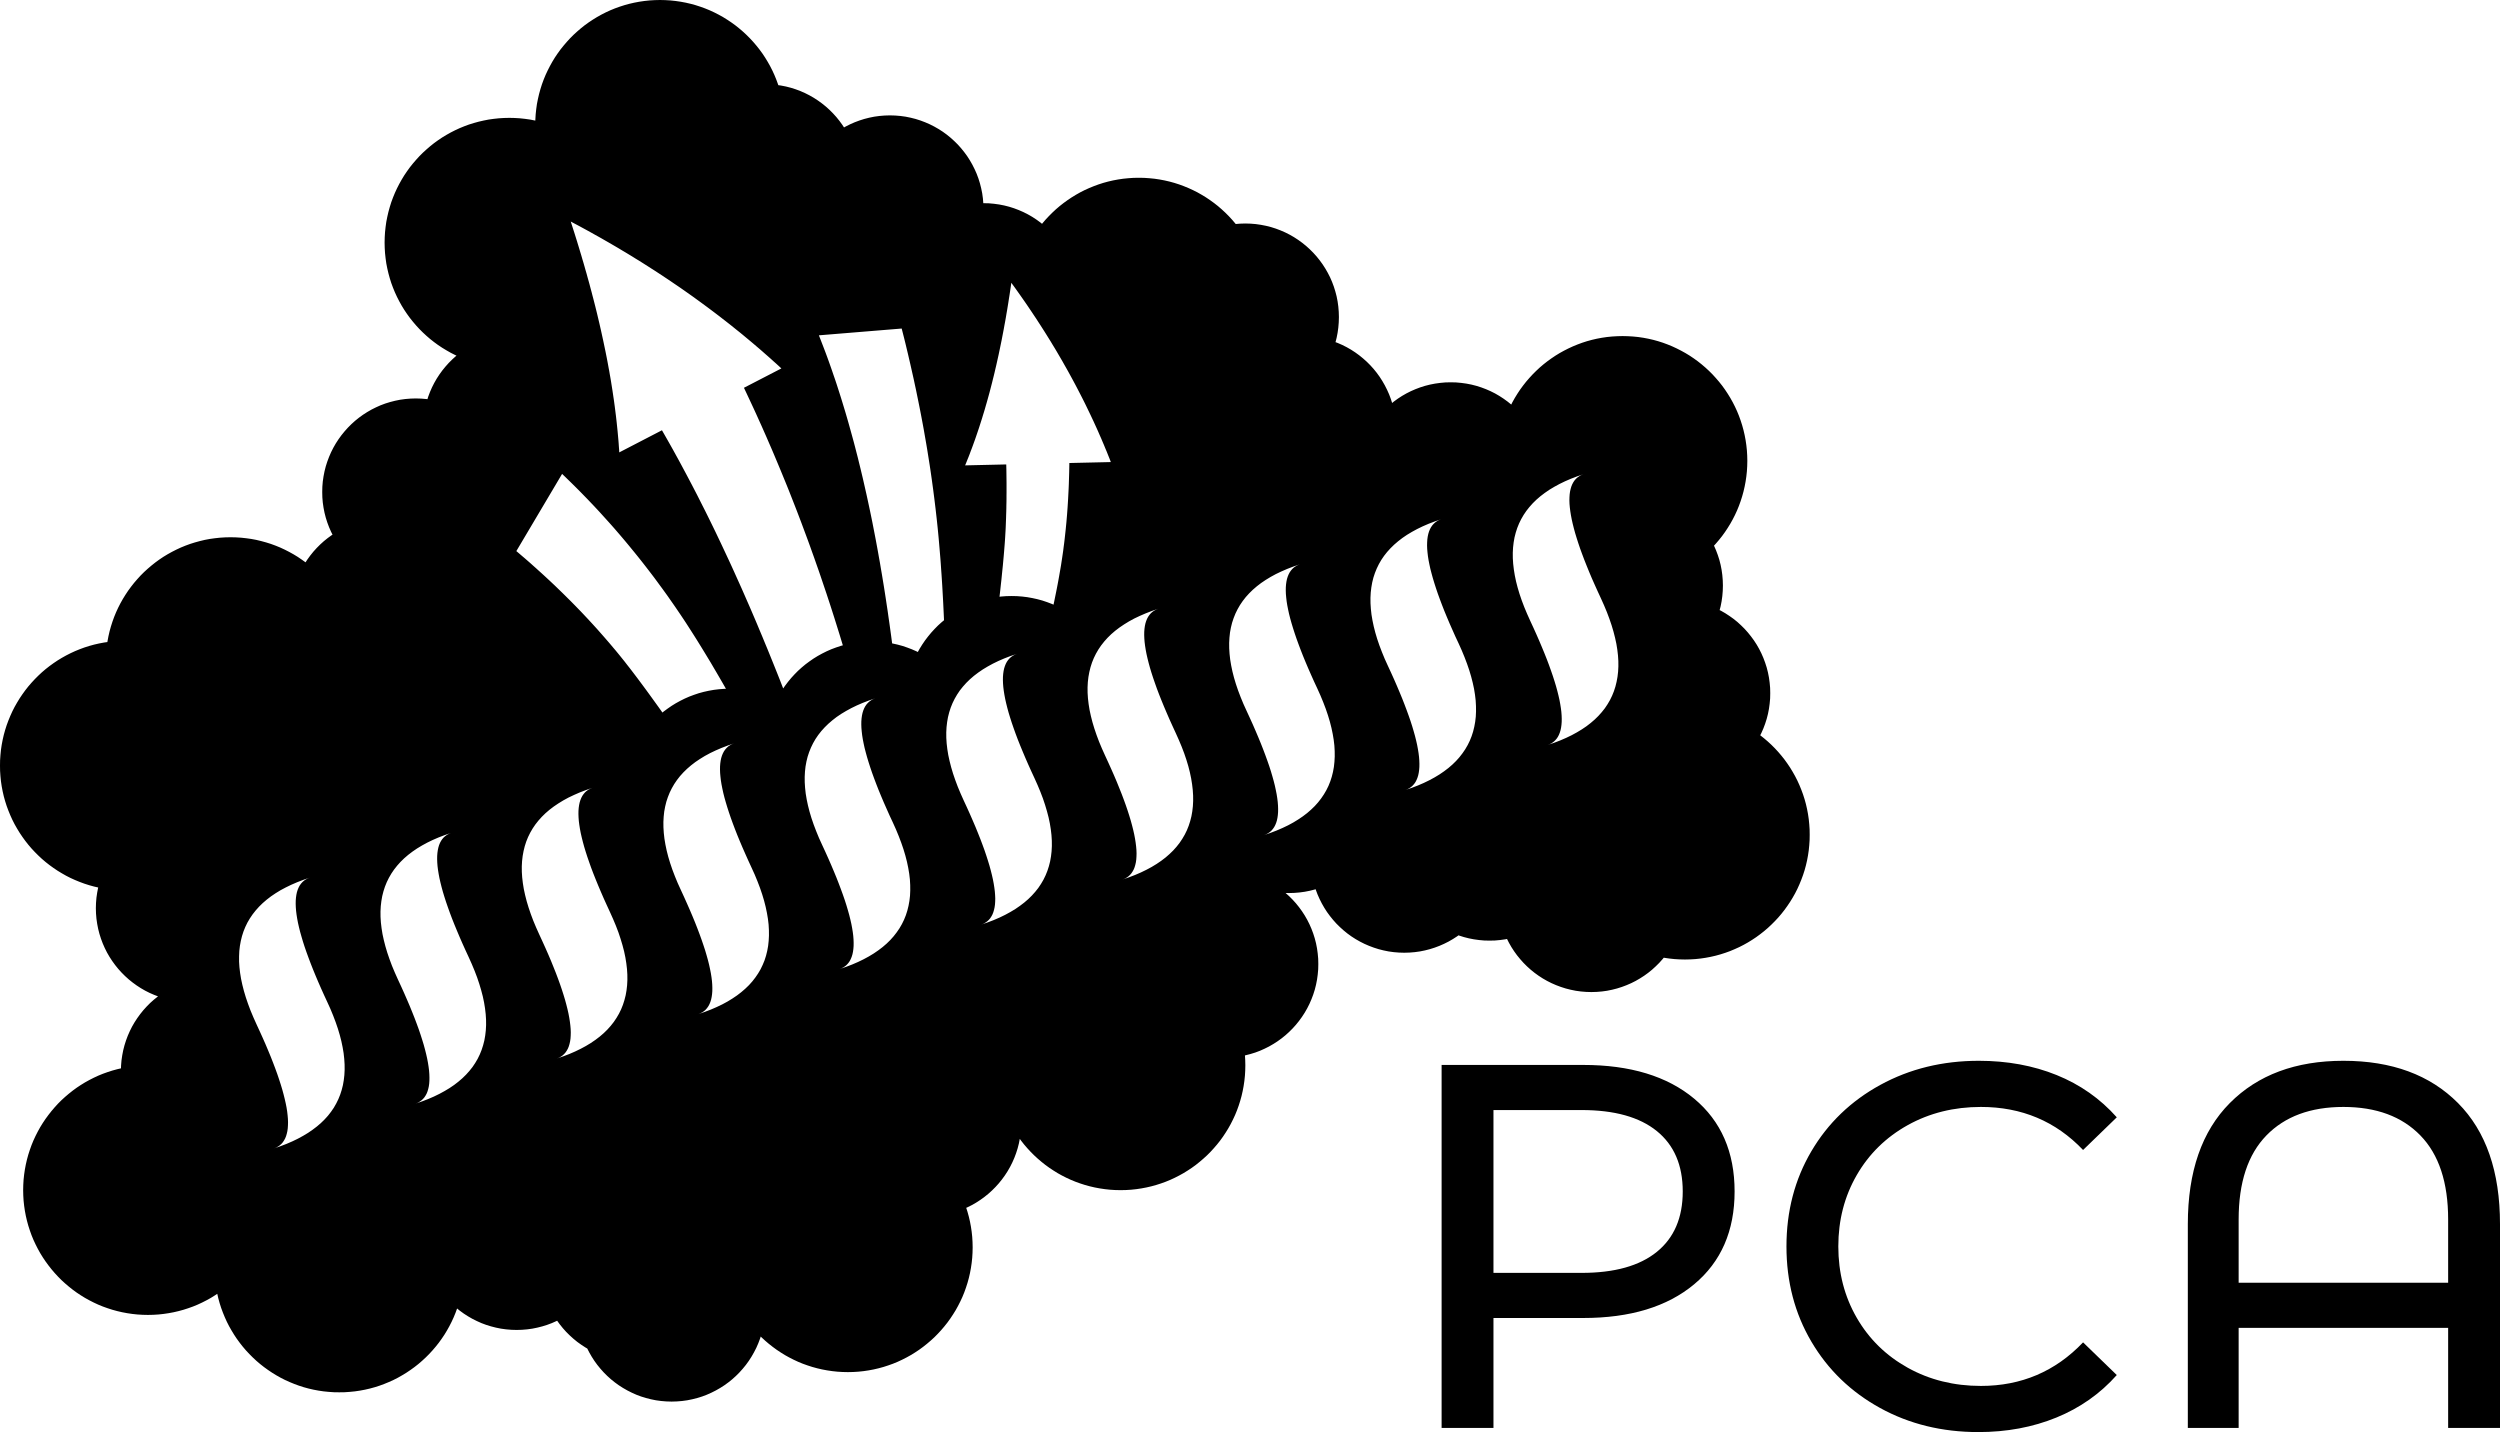 <?xml version="1.0" standalone="no"?><!-- Generator: Gravit.io --><svg xmlns="http://www.w3.org/2000/svg" xmlns:xlink="http://www.w3.org/1999/xlink" style="isolation:isolate" viewBox="0 0 626.73 359.011" width="626.73" height="359.011"><defs><clipPath id="_clipPath_QTHTSN5OvZhQMwy84dhIQ2gnM1ZB7Rje"><rect width="626.73" height="359.011"/></clipPath></defs><g clip-path="url(#_clipPath_QTHTSN5OvZhQMwy84dhIQ2gnM1ZB7Rje)"><g><g><path d=" M 168.088 0.109 L 169.374 0.247 L 170.65 0.435 L 171.915 0.672 L 173.151 0.959 L 174.378 1.295 L 175.574 1.681 L 176.751 2.106 L 177.908 2.581 L 179.045 3.105 L 180.153 3.669 L 181.24 4.272 L 182.289 4.925 L 183.317 5.607 L 184.316 6.329 L 185.285 7.1 L 186.224 7.901 L 187.124 8.732 L 187.994 9.602 L 188.835 10.512 L 189.636 11.451 L 190.397 12.41 L 191.129 13.409 L 191.811 14.438 L 192.454 15.496 L 193.067 16.583 L 193.631 17.691 L 194.145 18.818 L 194.62 19.975 L 195.055 21.162 L 195.114 21.35 L 195.757 21.439 L 197.023 21.686 L 198.259 22.002 L 199.475 22.388 L 200.662 22.833 L 201.809 23.337 L 202.926 23.901 L 204.014 24.524 L 205.062 25.206 L 206.071 25.938 L 207.04 26.719 L 207.96 27.55 L 208.84 28.43 L 209.671 29.35 L 210.452 30.319 L 211.184 31.327 L 211.589 31.95 L 211.994 31.723 L 213.112 31.159 L 214.259 30.655 L 215.446 30.21 L 216.662 29.824 L 217.898 29.508 L 219.164 29.251 L 220.459 29.073 L 221.764 28.964 L 223.099 28.925 L 224.424 28.964 L 225.74 29.073 L 227.025 29.251 L 228.291 29.508 L 229.537 29.824 L 230.753 30.21 L 231.93 30.655 L 233.087 31.159 L 234.204 31.723 L 235.292 32.346 L 236.34 33.018 L 237.349 33.75 L 238.308 34.531 L 239.238 35.372 L 240.118 36.242 L 240.949 37.172 L 241.73 38.141 L 242.462 39.14 L 243.134 40.188 L 243.757 41.276 L 244.321 42.393 L 244.835 43.55 L 245.28 44.737 L 245.656 45.943 L 245.972 47.189 L 246.229 48.455 L 246.407 49.74 L 246.506 50.937 L 246.555 50.937 L 247.881 50.966 L 249.196 51.085 L 250.481 51.263 L 251.747 51.51 L 252.993 51.827 L 254.209 52.212 L 255.386 52.657 L 256.543 53.162 L 257.66 53.725 L 258.748 54.348 L 259.796 55.031 L 260.805 55.762 L 261.23 56.109 L 261.309 56.01 L 262.11 55.07 L 262.951 54.17 L 263.821 53.3 L 264.721 52.46 L 265.66 51.659 L 266.63 50.897 L 267.628 50.175 L 268.657 49.483 L 269.705 48.84 L 270.793 48.227 L 271.9 47.664 L 273.037 47.149 L 274.194 46.675 L 275.371 46.24 L 276.568 45.854 L 277.794 45.518 L 279.03 45.231 L 280.296 44.994 L 281.571 44.806 L 282.857 44.677 L 284.172 44.588 L 285.487 44.568 L 286.812 44.588 L 288.118 44.677 L 289.413 44.806 L 290.689 44.994 L 291.945 45.231 L 293.191 45.518 L 294.407 45.854 L 295.613 46.24 L 296.79 46.675 L 297.947 47.149 L 299.074 47.664 L 300.192 48.227 L 301.27 48.84 L 302.328 49.483 L 303.356 50.175 L 304.355 50.897 L 305.324 51.659 L 306.254 52.46 L 307.163 53.3 L 308.034 54.17 L 308.864 55.07 L 309.665 56.01 L 309.784 56.158 L 310.862 56.069 L 312.197 56.029 L 313.522 56.069 L 314.837 56.178 L 316.123 56.366 L 317.388 56.613 L 318.634 56.929 L 319.851 57.315 L 321.027 57.76 L 322.184 58.264 L 323.302 58.828 L 324.39 59.451 L 325.438 60.133 L 326.446 60.865 L 327.416 61.646 L 328.335 62.477 L 329.215 63.357 L 330.046 64.277 L 330.827 65.246 L 331.559 66.254 L 332.231 67.293 L 332.854 68.38 L 333.428 69.498 L 333.932 70.655 L 334.377 71.842 L 334.753 73.048 L 335.079 74.294 L 335.326 75.56 L 335.504 76.845 L 335.613 78.16 L 335.653 79.486 L 335.613 80.821 L 335.504 82.136 L 335.326 83.421 L 335.079 84.687 L 334.802 85.775 L 335.336 85.973 L 336.493 86.477 L 337.611 87.041 L 338.699 87.664 L 339.747 88.346 L 340.755 89.078 L 341.715 89.859 L 342.644 90.689 L 343.524 91.57 L 344.355 92.489 L 345.136 93.458 L 345.868 94.467 L 346.54 95.515 L 347.163 96.603 L 347.727 97.72 L 348.241 98.867 L 348.686 100.054 L 348.993 101.023 L 349.428 100.667 L 350.436 99.935 L 351.485 99.253 L 352.572 98.63 L 353.69 98.066 L 354.847 97.562 L 356.024 97.117 L 357.24 96.731 L 358.486 96.415 L 359.752 96.168 L 361.037 95.99 L 362.352 95.871 L 363.677 95.841 L 365.012 95.871 L 366.318 95.99 L 367.613 96.168 L 368.879 96.415 L 370.115 96.731 L 371.331 97.117 L 372.518 97.562 L 373.665 98.066 L 374.792 98.63 L 375.87 99.253 L 376.918 99.935 L 377.927 100.667 L 378.857 101.419 L 379.153 100.825 L 379.757 99.748 L 380.409 98.689 L 381.091 97.661 L 381.823 96.662 L 382.585 95.693 L 383.386 94.764 L 384.226 93.854 L 385.096 92.984 L 385.996 92.143 L 386.936 91.342 L 387.905 90.581 L 388.904 89.859 L 389.932 89.167 L 390.98 88.524 L 392.068 87.921 L 393.175 87.357 L 394.313 86.833 L 395.47 86.358 L 396.646 85.923 L 397.843 85.537 L 399.069 85.201 L 400.305 84.914 L 401.571 84.677 L 402.847 84.489 L 404.132 84.361 L 405.447 84.282 L 406.763 84.252 L 408.088 84.282 L 409.393 84.361 L 410.688 84.489 L 411.964 84.677 L 413.22 84.914 L 414.466 85.201 L 415.682 85.537 L 416.889 85.923 L 418.065 86.358 L 419.222 86.833 L 420.35 87.357 L 421.457 87.921 L 422.545 88.524 L 423.603 89.167 L 424.632 89.859 L 425.63 90.581 L 426.589 91.342 L 427.529 92.143 L 428.439 92.984 L 429.309 93.854 L 430.14 94.764 L 430.941 95.693 L 431.712 96.662 L 432.434 97.661 L 433.116 98.689 L 433.769 99.748 L 434.372 100.825 L 434.936 101.933 L 435.46 103.07 L 435.934 104.227 L 436.36 105.404 L 436.745 106.61 L 437.081 107.827 L 437.368 109.073 L 437.606 110.328 L 437.793 111.604 L 437.932 112.9 L 438.011 114.205 L 438.041 115.53 L 438.011 116.845 L 437.932 118.15 L 437.793 119.446 L 437.606 120.721 L 437.368 121.977 L 437.081 123.223 L 436.745 124.44 L 436.36 125.646 L 435.934 126.823 L 435.46 127.98 L 434.936 129.117 L 434.372 130.225 L 433.769 131.302 L 433.116 132.361 L 432.434 133.389 L 431.712 134.388 L 430.941 135.357 L 430.14 136.296 L 429.685 136.791 L 429.695 136.81 L 430.199 137.967 L 430.644 139.154 L 431.03 140.36 L 431.346 141.606 L 431.593 142.872 L 431.771 144.158 L 431.88 145.473 L 431.92 146.798 L 431.88 148.133 L 431.771 149.438 L 431.593 150.734 L 431.346 152 L 431.099 152.949 L 431.445 153.117 L 432.523 153.74 L 433.571 154.422 L 434.58 155.144 L 435.549 155.925 L 436.468 156.766 L 437.348 157.636 L 438.179 158.566 L 438.96 159.535 L 439.692 160.533 L 440.374 161.582 L 440.997 162.669 L 441.561 163.787 L 442.065 164.944 L 442.51 166.13 L 442.896 167.337 L 443.212 168.583 L 443.46 169.849 L 443.638 171.134 L 443.756 172.449 L 443.786 173.774 L 443.756 175.109 L 443.638 176.415 L 443.46 177.71 L 443.212 178.976 L 442.896 180.212 L 442.51 181.428 L 442.065 182.615 L 441.561 183.762 L 441.274 184.326 L 442.233 185.087 L 443.173 185.888 L 444.073 186.719 L 444.943 187.589 L 445.783 188.499 L 446.584 189.438 L 447.346 190.397 L 448.068 191.396 L 448.76 192.425 L 449.403 193.483 L 450.016 194.57 L 450.58 195.678 L 451.094 196.805 L 451.568 197.962 L 452.003 199.139 L 452.389 200.345 L 452.725 201.562 L 453.012 202.808 L 453.249 204.064 L 453.437 205.339 L 453.566 206.635 L 453.655 207.94 L 453.675 209.265 L 453.655 210.58 L 453.566 211.895 L 453.437 213.181 L 453.249 214.457 L 453.012 215.722 L 452.725 216.959 L 452.389 218.185 L 452.003 219.381 L 451.568 220.558 L 451.094 221.715 L 450.58 222.852 L 450.016 223.96 L 449.403 225.047 L 448.76 226.096 L 448.068 227.124 L 447.346 228.123 L 446.584 229.092 L 445.783 230.031 L 444.943 230.931 L 444.073 231.801 L 443.173 232.642 L 442.233 233.443 L 441.264 234.204 L 440.266 234.936 L 439.237 235.619 L 438.179 236.271 L 437.101 236.874 L 435.994 237.438 L 434.856 237.952 L 433.699 238.437 L 432.523 238.862 L 431.316 239.248 L 430.1 239.584 L 428.854 239.871 L 427.598 240.108 L 426.322 240.296 L 425.027 240.434 L 423.722 240.513 L 422.407 240.543 L 421.081 240.513 L 419.776 240.434 L 418.481 240.296 L 417.205 240.108 L 417.096 240.088 L 416.79 240.454 L 415.959 241.384 L 415.079 242.254 L 414.159 243.094 L 413.19 243.876 L 412.182 244.607 L 411.133 245.28 L 410.056 245.903 L 408.938 246.466 L 407.781 246.971 L 406.594 247.416 L 405.378 247.801 L 404.142 248.118 L 402.876 248.375 L 401.591 248.553 L 400.276 248.662 L 398.941 248.701 L 397.616 248.662 L 396.3 248.553 L 395.015 248.375 L 393.749 248.118 L 392.503 247.801 L 391.297 247.416 L 390.11 246.971 L 388.953 246.466 L 387.836 245.903 L 386.748 245.28 L 385.71 244.607 L 384.701 243.876 L 383.732 243.094 L 382.802 242.254 L 381.932 241.384 L 381.101 240.454 L 380.31 239.485 L 379.588 238.486 L 378.906 237.438 L 378.283 236.35 L 377.799 235.391 L 377.354 235.48 L 376.058 235.658 L 374.753 235.777 L 373.418 235.806 L 372.093 235.777 L 370.778 235.658 L 369.492 235.48 L 368.226 235.233 L 366.98 234.916 L 365.764 234.531 L 365.635 234.481 L 365.27 234.748 L 364.221 235.421 L 363.143 236.044 L 362.016 236.607 L 360.869 237.112 L 359.682 237.557 L 358.466 237.942 L 357.23 238.259 L 355.964 238.516 L 354.669 238.694 L 353.364 238.803 L 352.029 238.842 L 350.703 238.803 L 349.388 238.694 L 348.103 238.516 L 346.837 238.259 L 345.591 237.942 L 344.385 237.557 L 343.198 237.112 L 342.041 236.607 L 340.924 236.044 L 339.836 235.421 L 338.788 234.748 L 337.779 234.017 L 336.82 233.235 L 335.89 232.395 L 335.01 231.525 L 334.179 230.595 L 333.398 229.626 L 332.666 228.627 L 331.994 227.579 L 331.371 226.491 L 330.807 225.374 L 330.293 224.217 L 329.848 223.03 L 329.818 222.921 L 329.601 222.991 L 328.365 223.307 L 327.099 223.554 L 325.804 223.732 L 324.498 223.841 L 323.163 223.881 L 322.283 223.861 L 323.173 224.662 L 324.053 225.542 L 324.884 226.462 L 325.665 227.431 L 326.397 228.439 L 327.079 229.488 L 327.702 230.575 L 328.266 231.693 L 328.77 232.84 L 329.215 234.026 L 329.601 235.243 L 329.917 236.479 L 330.165 237.745 L 330.343 239.04 L 330.461 240.345 L 330.491 241.68 L 330.461 243.005 L 330.343 244.321 L 330.165 245.606 L 329.917 246.872 L 329.601 248.118 L 329.215 249.334 L 328.77 250.511 L 328.266 251.668 L 327.702 252.785 L 327.079 253.873 L 326.397 254.921 L 325.665 255.93 L 324.884 256.899 L 324.053 257.819 L 323.173 258.699 L 322.254 259.529 L 321.285 260.311 L 320.276 261.042 L 319.228 261.715 L 318.15 262.338 L 317.022 262.902 L 315.875 263.416 L 314.689 263.861 L 313.472 264.236 L 312.236 264.553 L 312.098 264.583 L 312.167 265.769 L 312.197 267.084 L 312.167 268.41 L 312.088 269.715 L 311.95 271.01 L 311.762 272.286 L 311.524 273.542 L 311.238 274.788 L 310.901 276.004 L 310.516 277.21 L 310.09 278.387 L 309.616 279.544 L 309.092 280.672 L 308.528 281.789 L 307.925 282.867 L 307.272 283.925 L 306.59 284.953 L 305.868 285.952 L 305.097 286.921 L 304.296 287.851 L 303.465 288.761 L 302.595 289.631 L 301.685 290.461 L 300.746 291.262 L 299.786 292.034 L 298.788 292.756 L 297.759 293.438 L 296.701 294.091 L 295.613 294.694 L 294.506 295.257 L 293.379 295.781 L 292.222 296.256 L 291.045 296.681 L 289.838 297.067 L 288.622 297.403 L 287.376 297.69 L 286.12 297.927 L 284.845 298.115 L 283.549 298.254 L 282.244 298.333 L 280.919 298.362 L 279.604 298.333 L 278.288 298.254 L 277.003 298.115 L 275.727 297.927 L 274.461 297.69 L 273.225 297.403 L 271.999 297.067 L 270.803 296.681 L 269.626 296.256 L 268.469 295.781 L 267.332 295.257 L 266.224 294.694 L 265.136 294.091 L 264.088 293.438 L 263.06 292.756 L 262.061 292.034 L 261.092 291.262 L 260.152 290.461 L 259.253 289.631 L 258.382 288.761 L 257.542 287.851 L 256.741 286.921 L 255.979 285.952 L 255.653 285.507 L 255.436 286.625 L 255.119 287.861 L 254.733 289.077 L 254.288 290.264 L 253.784 291.411 L 253.22 292.528 L 252.597 293.616 L 251.915 294.664 L 251.183 295.673 L 250.402 296.642 L 249.572 297.561 L 248.691 298.442 L 247.772 299.272 L 246.803 300.053 L 245.794 300.785 L 244.746 301.468 L 243.668 302.091 L 242.541 302.654 L 242.224 302.793 L 242.541 303.781 L 242.877 305.008 L 243.164 306.244 L 243.401 307.5 L 243.589 308.775 L 243.727 310.071 L 243.806 311.376 L 243.836 312.701 L 243.806 314.026 L 243.727 315.331 L 243.589 316.617 L 243.401 317.893 L 243.164 319.158 L 242.877 320.395 L 242.541 321.621 L 242.155 322.817 L 241.73 324.004 L 241.255 325.161 L 240.731 326.288 L 240.167 327.396 L 239.564 328.483 L 238.911 329.532 L 238.229 330.56 L 237.507 331.559 L 236.736 332.528 L 235.935 333.467 L 235.104 334.367 L 234.234 335.247 L 233.324 336.078 L 232.385 336.879 L 231.426 337.64 L 230.427 338.372 L 229.399 339.055 L 228.34 339.707 L 227.253 340.31 L 226.145 340.874 L 225.018 341.398 L 223.861 341.873 L 222.674 342.298 L 221.478 342.684 L 220.251 343.02 L 219.015 343.307 L 217.759 343.544 L 216.484 343.732 L 215.188 343.87 L 213.883 343.949 L 212.558 343.979 L 211.243 343.949 L 209.928 343.87 L 208.642 343.732 L 207.366 343.544 L 206.101 343.307 L 204.865 343.02 L 203.638 342.684 L 202.442 342.298 L 201.255 341.873 L 200.098 341.398 L 198.971 340.874 L 197.863 340.31 L 196.776 339.707 L 195.727 339.055 L 194.699 338.372 L 193.7 337.64 L 192.731 336.879 L 191.792 336.078 L 190.892 335.247 L 190.704 335.059 L 190.546 335.564 L 190.101 336.741 L 189.596 337.898 L 189.023 339.015 L 188.4 340.103 L 187.727 341.151 L 186.996 342.16 L 186.214 343.119 L 185.384 344.048 L 184.504 344.928 L 183.584 345.759 L 182.615 346.54 L 181.606 347.272 L 180.558 347.944 L 179.47 348.567 L 178.353 349.131 L 177.196 349.645 L 176.019 350.09 L 174.803 350.466 L 173.557 350.783 L 172.291 351.04 L 171.006 351.218 L 169.69 351.326 L 168.365 351.366 L 167.03 351.326 L 165.725 351.218 L 164.43 351.04 L 163.164 350.783 L 161.928 350.466 L 160.711 350.09 L 159.525 349.645 L 158.378 349.131 L 157.26 348.567 L 156.173 347.944 L 155.124 347.272 L 154.116 346.54 L 153.147 345.759 L 152.227 344.928 L 151.347 344.048 L 150.516 343.119 L 149.735 342.16 L 149.003 341.151 L 148.331 340.103 L 147.708 339.015 L 147.223 338.066 L 146.778 337.809 L 145.73 337.126 L 144.721 336.404 L 143.752 335.613 L 142.833 334.783 L 141.953 333.912 L 141.122 332.983 L 140.341 332.014 L 139.668 331.094 L 139.51 331.173 L 138.353 331.687 L 137.166 332.132 L 135.96 332.508 L 134.714 332.825 L 133.448 333.082 L 132.163 333.26 L 130.848 333.369 L 129.522 333.408 L 128.187 333.369 L 126.882 333.26 L 125.587 333.082 L 124.321 332.825 L 123.085 332.508 L 121.869 332.132 L 120.682 331.687 L 119.535 331.173 L 118.408 330.61 L 117.33 329.987 L 116.281 329.314 L 115.273 328.582 L 114.59 328.029 L 114.215 329.067 L 113.74 330.224 L 113.216 331.361 L 112.652 332.469 L 112.049 333.547 L 111.406 334.605 L 110.714 335.633 L 109.992 336.632 L 109.221 337.601 L 108.42 338.54 L 107.589 339.44 L 106.719 340.31 L 105.809 341.151 L 104.88 341.952 L 103.911 342.713 L 102.912 343.435 L 101.883 344.127 L 100.825 344.77 L 99.748 345.383 L 98.64 345.947 L 97.503 346.461 L 96.346 346.936 L 95.169 347.371 L 93.963 347.757 L 92.746 348.093 L 91.5 348.38 L 90.244 348.617 L 88.969 348.805 L 87.673 348.933 L 86.368 349.022 L 85.043 349.042 L 83.728 349.022 L 82.413 348.933 L 81.127 348.805 L 79.851 348.617 L 78.586 348.38 L 77.35 348.093 L 76.123 347.757 L 74.927 347.371 L 73.75 346.936 L 72.593 346.461 L 71.456 345.947 L 70.348 345.383 L 69.261 344.77 L 68.212 344.127 L 67.184 343.435 L 66.185 342.713 L 65.216 341.952 L 64.277 341.151 L 63.377 340.31 L 62.507 339.44 L 61.666 338.54 L 60.865 337.601 L 60.104 336.632 L 59.372 335.633 L 58.69 334.605 L 58.047 333.547 L 57.434 332.469 L 56.87 331.361 L 56.356 330.224 L 55.881 329.067 L 55.446 327.89 L 55.06 326.684 L 54.724 325.467 L 54.467 324.35 L 53.913 324.716 L 52.865 325.369 L 51.777 325.972 L 50.67 326.535 L 49.542 327.06 L 48.386 327.534 L 47.199 327.959 L 46.002 328.345 L 44.776 328.681 L 43.54 328.968 L 42.274 329.205 L 40.999 329.393 L 39.713 329.532 L 38.408 329.611 L 37.083 329.64 L 35.758 329.611 L 34.452 329.532 L 33.157 329.393 L 31.881 329.205 L 30.625 328.968 L 29.389 328.681 L 28.163 328.345 L 26.967 327.959 L 25.78 327.534 L 24.623 327.06 L 23.496 326.535 L 22.388 325.972 L 21.3 325.369 L 20.242 324.716 L 19.214 324.034 L 18.215 323.302 L 17.256 322.54 L 16.316 321.739 L 15.407 320.909 L 14.536 320.029 L 13.706 319.129 L 12.905 318.189 L 12.143 317.22 L 11.412 316.221 L 10.729 315.203 L 10.077 314.145 L 9.473 313.057 L 8.91 311.95 L 8.386 310.822 L 7.911 309.665 L 7.486 308.479 L 7.1 307.282 L 6.764 306.056 L 6.477 304.82 L 6.24 303.564 L 6.052 302.278 L 5.913 300.993 L 5.834 299.688 L 5.805 298.362 L 5.834 297.037 L 5.913 295.732 L 6.052 294.437 L 6.24 293.161 L 6.477 291.905 L 6.764 290.669 L 7.1 289.443 L 7.486 288.246 L 7.911 287.06 L 8.386 285.903 L 8.91 284.775 L 9.473 283.668 L 10.077 282.58 L 10.729 281.522 L 11.412 280.503 L 12.143 279.505 L 12.905 278.536 L 13.706 277.596 L 14.536 276.686 L 15.407 275.816 L 16.316 274.986 L 17.256 274.185 L 18.215 273.423 L 19.214 272.691 L 20.242 272.009 L 21.3 271.356 L 22.388 270.753 L 23.496 270.189 L 24.623 269.665 L 25.78 269.191 L 26.967 268.766 L 28.163 268.38 L 29.389 268.044 L 30.329 267.826 L 30.348 267.144 L 30.457 265.838 L 30.645 264.543 L 30.892 263.277 L 31.209 262.041 L 31.594 260.825 L 32.039 259.638 L 32.544 258.491 L 33.107 257.364 L 33.73 256.286 L 34.413 255.238 L 35.145 254.229 L 35.926 253.26 L 36.756 252.34 L 37.627 251.46 L 38.556 250.63 L 39.525 249.848 L 39.614 249.779 L 38.655 249.413 L 37.498 248.909 L 36.381 248.345 L 35.303 247.722 L 34.255 247.04 L 33.246 246.308 L 32.277 245.527 L 31.357 244.696 L 30.477 243.816 L 29.646 242.897 L 28.865 241.928 L 28.133 240.919 L 27.451 239.871 L 26.828 238.793 L 26.264 237.665 L 25.76 236.518 L 25.315 235.332 L 24.929 234.115 L 24.613 232.879 L 24.366 231.614 L 24.178 230.318 L 24.069 229.013 L 24.03 227.678 L 24.069 226.353 L 24.178 225.038 L 24.366 223.752 L 24.613 222.486 L 23.575 222.249 L 22.358 221.913 L 21.152 221.527 L 19.975 221.092 L 18.818 220.617 L 17.681 220.103 L 16.573 219.539 L 15.496 218.926 L 14.438 218.284 L 13.409 217.591 L 12.41 216.87 L 11.441 216.108 L 10.502 215.307 L 9.602 214.467 L 8.732 213.596 L 7.891 212.696 L 7.09 211.757 L 6.329 210.788 L 5.607 209.789 L 4.915 208.761 L 4.272 207.703 L 3.659 206.625 L 3.095 205.517 L 2.581 204.38 L 2.106 203.223 L 1.671 202.046 L 1.286 200.84 L 0.949 199.624 L 0.663 198.378 L 0.425 197.122 L 0.237 195.846 L 0.109 194.551 L 0.02 193.245 L 0 191.93 L 0.02 190.605 L 0.109 189.3 L 0.237 188.004 L 0.425 186.729 L 0.663 185.473 L 0.949 184.227 L 1.286 183.011 L 1.671 181.804 L 2.106 180.627 L 2.581 179.47 L 3.095 178.333 L 3.659 177.226 L 4.272 176.148 L 4.915 175.09 L 5.607 174.061 L 6.329 173.062 L 7.09 172.093 L 7.891 171.164 L 8.732 170.254 L 9.602 169.384 L 10.502 168.543 L 11.441 167.742 L 12.41 166.981 L 13.409 166.259 L 14.438 165.567 L 15.496 164.924 L 16.573 164.321 L 17.681 163.757 L 18.818 163.233 L 19.975 162.758 L 21.152 162.323 L 22.358 161.938 L 23.575 161.601 L 24.821 161.315 L 26.077 161.077 L 26.917 160.959 L 26.947 160.761 L 27.184 159.505 L 27.471 158.259 L 27.807 157.043 L 28.193 155.836 L 28.618 154.66 L 29.093 153.503 L 29.617 152.365 L 30.18 151.258 L 30.784 150.18 L 31.436 149.122 L 32.119 148.093 L 32.85 147.095 L 33.612 146.126 L 34.413 145.196 L 35.243 144.286 L 36.114 143.416 L 37.023 142.585 L 37.963 141.784 L 38.932 141.013 L 39.921 140.291 L 40.949 139.599 L 42.007 138.956 L 43.095 138.353 L 44.203 137.789 L 45.33 137.265 L 46.487 136.791 L 47.674 136.356 L 48.87 135.98 L 50.096 135.644 L 51.332 135.347 L 52.588 135.11 L 53.864 134.932 L 55.159 134.793 L 56.465 134.714 L 57.79 134.684 L 59.115 134.714 L 60.42 134.793 L 61.706 134.932 L 62.991 135.11 L 64.247 135.347 L 65.483 135.644 L 66.709 135.98 L 67.906 136.356 L 69.092 136.791 L 70.249 137.265 L 71.377 137.789 L 72.484 138.353 L 73.572 138.956 L 74.63 139.599 L 75.649 140.291 L 76.598 140.974 L 77.053 140.271 L 77.785 139.263 L 78.566 138.294 L 79.397 137.374 L 80.277 136.494 L 81.196 135.663 L 82.165 134.882 L 83.174 134.15 L 83.362 134.032 L 83.006 133.33 L 82.502 132.183 L 82.057 130.996 L 81.671 129.78 L 81.354 128.543 L 81.107 127.278 L 80.919 125.982 L 80.811 124.677 L 80.781 123.342 L 80.811 122.017 L 80.919 120.702 L 81.107 119.416 L 81.354 118.15 L 81.671 116.904 L 82.057 115.698 L 82.502 114.511 L 83.006 113.354 L 83.57 112.237 L 84.193 111.149 L 84.875 110.101 L 85.607 109.092 L 86.388 108.133 L 87.219 107.204 L 88.099 106.324 L 89.018 105.493 L 89.987 104.712 L 90.996 103.98 L 92.044 103.307 L 93.122 102.684 L 94.249 102.121 L 95.396 101.607 L 96.583 101.162 L 97.799 100.786 L 99.036 100.469 L 100.301 100.212 L 101.597 100.034 L 102.902 99.926 L 104.237 99.886 L 105.562 99.926 L 106.877 100.034 L 107.154 100.074 L 107.342 99.461 L 107.787 98.284 L 108.291 97.127 L 108.855 96.01 L 109.478 94.922 L 110.16 93.874 L 110.892 92.865 L 111.673 91.906 L 112.504 90.976 L 113.384 90.096 L 114.304 89.265 L 114.442 89.157 L 114.096 88.998 L 112.989 88.435 L 111.911 87.822 L 110.853 87.179 L 109.824 86.497 L 108.825 85.765 L 107.856 85.003 L 106.927 84.202 L 106.017 83.362 L 105.147 82.492 L 104.316 81.592 L 103.515 80.652 L 102.744 79.683 L 102.022 78.685 L 101.33 77.656 L 100.687 76.608 L 100.084 75.52 L 99.52 74.413 L 98.996 73.275 L 98.521 72.118 L 98.086 70.942 L 97.71 69.745 L 97.374 68.519 L 97.087 67.283 L 96.84 66.017 L 96.662 64.741 L 96.524 63.456 L 96.445 62.141 L 96.415 60.826 L 96.445 59.5 L 96.524 58.195 L 96.662 56.9 L 96.84 55.624 L 97.087 54.368 L 97.374 53.122 L 97.71 51.906 L 98.086 50.699 L 98.521 49.523 L 98.996 48.366 L 99.52 47.229 L 100.084 46.121 L 100.687 45.043 L 101.33 43.985 L 102.022 42.957 L 102.744 41.958 L 103.515 40.989 L 104.316 40.059 L 105.147 39.149 L 106.017 38.279 L 106.927 37.449 L 107.856 36.648 L 108.825 35.876 L 109.824 35.154 L 110.853 34.462 L 111.911 33.819 L 112.989 33.216 L 114.096 32.653 L 115.233 32.128 L 116.39 31.654 L 117.567 31.219 L 118.773 30.843 L 119.99 30.507 L 121.236 30.22 L 122.492 29.973 L 123.767 29.795 L 125.063 29.656 L 126.368 29.577 L 127.693 29.547 L 129.008 29.577 L 130.323 29.656 L 131.609 29.795 L 132.885 29.973 L 134.15 30.22 L 134.2 30.23 L 134.21 29.953 L 134.289 28.648 L 134.427 27.352 L 134.605 26.077 L 134.852 24.821 L 135.139 23.575 L 135.475 22.358 L 135.851 21.162 L 136.286 19.975 L 136.761 18.818 L 137.285 17.691 L 137.849 16.583 L 138.452 15.496 L 139.095 14.438 L 139.787 13.409 L 140.509 12.41 L 141.28 11.451 L 142.081 10.512 L 142.912 9.602 L 143.782 8.732 L 144.692 7.901 L 145.621 7.1 L 146.59 6.329 L 147.589 5.607 L 148.618 4.925 L 149.676 4.272 L 150.754 3.669 L 151.861 3.105 L 152.998 2.581 L 154.155 2.106 L 155.332 1.681 L 156.538 1.295 L 157.755 0.959 L 159.001 0.672 L 160.257 0.435 L 161.532 0.247 L 162.828 0.109 L 164.133 0.03 L 165.458 0 L 166.773 0.03 L 168.088 0.109 Z  M 74.482 221.171 L 73.018 221.804 L 71.634 222.476 L 70.319 223.179 L 69.092 223.93 L 67.936 224.711 L 66.858 225.542 L 65.859 226.402 L 64.939 227.302 L 64.099 228.242 L 63.337 229.211 L 62.645 230.229 L 62.032 231.277 L 61.498 232.375 L 61.043 233.502 L 60.667 234.669 L 60.371 235.876 L 60.143 237.122 L 59.995 238.397 L 59.936 239.722 L 59.936 241.077 L 60.025 242.471 L 60.193 243.905 L 60.43 245.379 L 60.756 246.892 L 61.152 248.444 L 61.627 250.036 L 62.18 251.658 L 62.803 253.319 L 63.515 255.02 L 64.296 256.761 L 65.097 258.501 L 65.859 260.182 L 66.581 261.824 L 67.253 263.416 L 67.886 264.948 L 68.469 266.442 L 69.013 267.876 L 69.518 269.27 L 69.973 270.615 L 70.388 271.9 L 70.764 273.146 L 71.09 274.343 L 71.377 275.49 L 71.624 276.587 L 71.832 277.626 L 71.99 278.625 L 72.099 279.574 L 72.178 280.474 L 72.207 281.324 L 72.188 282.125 L 72.138 282.877 L 72.039 283.579 L 71.891 284.231 L 71.713 284.835 L 71.486 285.388 L 71.209 285.893 L 70.902 286.358 L 70.546 286.763 L 70.141 287.119 L 69.706 287.426 L 69.221 287.693 L 68.687 287.9 L 70.309 287.346 L 71.851 286.753 L 73.315 286.12 L 74.699 285.448 L 76.005 284.736 L 77.241 283.994 L 78.388 283.203 L 79.466 282.382 L 80.465 281.522 L 81.384 280.622 L 82.235 279.683 L 82.996 278.704 L 83.688 277.695 L 84.291 276.637 L 84.825 275.549 L 85.28 274.422 L 85.656 273.255 L 85.963 272.049 L 86.18 270.803 L 86.329 269.517 L 86.398 268.202 L 86.388 266.847 L 86.299 265.443 L 86.141 264.009 L 85.893 262.536 L 85.577 261.023 L 85.181 259.48 L 84.707 257.888 L 84.153 256.266 L 83.52 254.595 L 82.818 252.894 L 82.027 251.154 L 81.226 249.423 L 80.465 247.732 L 79.753 246.101 L 79.08 244.508 L 78.447 242.966 L 77.864 241.483 L 77.32 240.039 L 76.816 238.654 L 76.351 237.309 L 75.935 236.014 L 75.57 234.768 L 75.233 233.581 L 74.947 232.434 L 74.699 231.337 L 74.502 230.289 L 74.343 229.29 L 74.225 228.34 L 74.156 227.441 L 74.126 226.6 L 74.136 225.799 L 74.195 225.047 L 74.294 224.335 L 74.432 223.683 L 74.62 223.08 L 74.848 222.526 L 75.115 222.022 L 75.431 221.567 L 75.787 221.161 L 76.183 220.805 L 76.628 220.489 L 77.112 220.232 L 77.636 220.024 L 76.015 220.578 L 74.482 221.171 Z  M 109.933 209.947 L 108.469 210.58 L 107.085 211.253 L 105.78 211.965 L 104.553 212.706 L 103.396 213.497 L 102.319 214.318 L 101.32 215.179 L 100.4 216.078 L 99.56 217.018 L 98.788 217.997 L 98.106 219.005 L 97.493 220.064 L 96.959 221.151 L 96.504 222.279 L 96.128 223.446 L 95.822 224.652 L 95.604 225.898 L 95.456 227.174 L 95.387 228.499 L 95.396 229.853 L 95.485 231.258 L 95.654 232.691 L 95.891 234.165 L 96.217 235.668 L 96.613 237.22 L 97.087 238.813 L 97.641 240.434 L 98.264 242.106 L 98.976 243.806 L 99.757 245.547 L 100.558 247.277 L 101.32 248.968 L 102.032 250.6 L 102.714 252.192 L 103.337 253.725 L 103.93 255.218 L 104.474 256.662 L 104.979 258.046 L 105.434 259.391 L 105.849 260.686 L 106.225 261.923 L 106.551 263.119 L 106.838 264.266 L 107.085 265.364 L 107.283 266.412 L 107.441 267.411 L 107.56 268.35 L 107.629 269.25 L 107.658 270.1 L 107.649 270.901 L 107.599 271.653 L 107.5 272.355 L 107.352 273.008 L 107.174 273.611 L 106.947 274.175 L 106.67 274.679 L 106.363 275.134 L 106.007 275.539 L 105.602 275.895 L 105.167 276.202 L 104.682 276.469 L 104.148 276.676 L 105.77 276.123 L 107.312 275.529 L 108.776 274.897 L 110.16 274.224 L 111.466 273.512 L 112.702 272.77 L 113.849 271.989 L 114.927 271.159 L 115.925 270.298 L 116.845 269.398 L 117.686 268.459 L 118.457 267.49 L 119.139 266.471 L 119.752 265.423 L 120.286 264.325 L 120.741 263.198 L 121.117 262.031 L 121.424 260.825 L 121.641 259.579 L 121.789 258.303 L 121.859 256.978 L 121.849 255.623 L 121.76 254.229 L 121.592 252.785 L 121.354 251.312 L 121.038 249.809 L 120.632 248.256 L 120.158 246.664 L 119.614 245.042 L 118.981 243.381 L 118.269 241.67 L 117.488 239.93 L 116.687 238.199 L 115.925 236.509 L 115.213 234.877 L 114.541 233.285 L 113.908 231.752 L 113.315 230.259 L 112.771 228.815 L 112.277 227.431 L 111.812 226.086 L 111.396 224.79 L 111.021 223.554 L 110.694 222.358 L 110.408 221.211 L 110.16 220.113 L 109.963 219.065 L 109.804 218.076 L 109.686 217.127 L 109.616 216.227 L 109.587 215.376 L 109.597 214.575 L 109.656 213.824 L 109.755 213.122 L 109.893 212.469 L 110.071 211.866 L 110.299 211.312 L 110.576 210.798 L 110.882 210.343 L 111.238 209.938 L 111.644 209.582 L 112.089 209.275 L 112.573 209.008 L 113.097 208.8 L 111.476 209.354 L 109.933 209.947 Z  M 145.354 198.654 L 143.901 199.287 L 142.506 199.95 L 141.201 200.662 L 139.975 201.413 L 138.818 202.195 L 137.74 203.015 L 136.741 203.876 L 135.822 204.776 L 134.981 205.715 L 134.21 206.694 L 133.527 207.703 L 132.914 208.761 L 132.38 209.849 L 131.925 210.976 L 131.55 212.143 L 131.253 213.349 L 131.026 214.595 L 130.877 215.881 L 130.808 217.196 L 130.818 218.56 L 130.907 219.955 L 131.075 221.389 L 131.312 222.862 L 131.639 224.375 L 132.034 225.928 L 132.509 227.51 L 133.063 229.141 L 133.686 230.803 L 134.398 232.504 L 135.179 234.244 L 135.98 235.984 L 136.741 237.665 L 137.463 239.307 L 138.136 240.889 L 138.759 242.432 L 139.352 243.915 L 139.896 245.359 L 140.4 246.753 L 140.855 248.088 L 141.27 249.384 L 141.646 250.63 L 141.972 251.826 L 142.259 252.963 L 142.506 254.061 L 142.704 255.109 L 142.862 256.108 L 142.981 257.057 L 143.06 257.957 L 143.09 258.808 L 143.07 259.609 L 143.021 260.36 L 142.922 261.062 L 142.773 261.715 L 142.595 262.318 L 142.368 262.872 L 142.091 263.376 L 141.784 263.831 L 141.428 264.236 L 141.023 264.602 L 140.588 264.909 L 140.103 265.166 L 139.569 265.374 L 141.191 264.82 L 142.734 264.227 L 144.197 263.594 L 145.582 262.921 L 146.887 262.219 L 148.123 261.468 L 149.27 260.686 L 150.348 259.866 L 151.347 259.005 L 152.267 258.105 L 153.107 257.166 L 153.878 256.187 L 154.561 255.169 L 155.174 254.12 L 155.708 253.033 L 156.163 251.895 L 156.538 250.728 L 156.845 249.522 L 157.063 248.286 L 157.211 247 L 157.28 245.685 L 157.27 244.321 L 157.181 242.926 L 157.013 241.492 L 156.776 240.019 L 156.459 238.506 L 156.054 236.954 L 155.579 235.371 L 155.035 233.74 L 154.402 232.078 L 153.69 230.378 L 152.909 228.637 L 152.108 226.897 L 151.347 225.216 L 150.635 223.574 L 149.962 221.992 L 149.33 220.449 L 148.736 218.956 L 148.192 217.522 L 147.698 216.128 L 147.233 214.783 L 146.818 213.497 L 146.442 212.251 L 146.116 211.055 L 145.829 209.908 L 145.582 208.82 L 145.384 207.772 L 145.226 206.773 L 145.107 205.824 L 145.038 204.924 L 145.008 204.074 L 145.018 203.273 L 145.077 202.521 L 145.176 201.819 L 145.315 201.166 L 145.503 200.563 L 145.73 200.009 L 145.997 199.505 L 146.313 199.05 L 146.669 198.635 L 147.065 198.279 L 147.51 197.972 L 147.995 197.715 L 148.519 197.498 L 146.897 198.061 L 145.354 198.654 Z  M 180.855 187.51 L 179.391 188.143 L 178.007 188.805 L 176.692 189.517 L 175.465 190.269 L 174.308 191.05 L 173.24 191.871 L 172.242 192.731 L 171.322 193.631 L 170.472 194.57 L 169.71 195.549 L 169.018 196.568 L 168.415 197.616 L 167.881 198.704 L 167.426 199.841 L 167.04 201.008 L 166.744 202.214 L 166.516 203.451 L 166.378 204.736 L 166.308 206.051 L 166.318 207.416 L 166.407 208.81 L 166.566 210.244 L 166.813 211.717 L 167.129 213.23 L 167.525 214.783 L 167.999 216.365 L 168.553 217.997 L 169.186 219.658 L 169.888 221.359 L 170.679 223.099 L 171.48 224.84 L 172.232 226.521 L 172.954 228.162 L 173.626 229.745 L 174.259 231.287 L 174.842 232.771 L 175.386 234.214 L 175.891 235.609 L 176.346 236.944 L 176.771 238.239 L 177.137 239.485 L 177.473 240.682 L 177.76 241.829 L 177.997 242.916 L 178.205 243.965 L 178.363 244.963 L 178.482 245.913 L 178.551 246.813 L 178.58 247.663 L 178.571 248.464 L 178.511 249.216 L 178.412 249.918 L 178.274 250.57 L 178.086 251.173 L 177.859 251.727 L 177.592 252.232 L 177.275 252.686 L 176.919 253.102 L 176.524 253.458 L 176.079 253.764 L 175.594 254.021 L 175.07 254.239 L 176.682 253.675 L 178.224 253.082 L 179.688 252.449 L 181.072 251.787 L 182.388 251.075 L 183.614 250.323 L 184.771 249.542 L 185.839 248.721 L 186.837 247.861 L 187.767 246.961 L 188.608 246.021 L 189.369 245.042 L 190.061 244.024 L 190.674 242.976 L 191.198 241.888 L 191.663 240.761 L 192.039 239.584 L 192.336 238.387 L 192.563 237.141 L 192.701 235.856 L 192.771 234.541 L 192.761 233.176 L 192.682 231.782 L 192.514 230.348 L 192.266 228.874 L 191.95 227.361 L 191.554 225.809 L 191.08 224.227 L 190.526 222.595 L 189.893 220.934 L 189.191 219.233 L 188.4 217.493 L 187.599 215.752 L 186.847 214.071 L 186.125 212.429 L 185.453 210.847 L 184.82 209.305 L 184.237 207.821 L 183.693 206.378 L 183.189 204.983 L 182.734 203.648 L 182.318 202.353 L 181.943 201.107 L 181.606 199.91 L 181.32 198.773 L 181.082 197.676 L 180.875 196.627 L 180.716 195.629 L 180.608 194.679 L 180.528 193.779 L 180.499 192.929 L 180.509 192.128 L 180.568 191.376 L 180.667 190.674 L 180.805 190.022 L 180.993 189.418 L 181.221 188.865 L 181.488 188.36 L 181.804 187.905 L 182.16 187.5 L 182.556 187.134 L 183.001 186.828 L 183.485 186.57 L 184.009 186.363 L 182.397 186.917 L 180.855 187.51 Z  M 216.276 176.207 L 214.813 176.84 L 213.428 177.512 L 212.123 178.224 L 210.887 178.966 L 209.73 179.747 L 208.662 180.578 L 207.663 181.438 L 206.743 182.338 L 205.893 183.278 L 205.132 184.247 L 204.439 185.265 L 203.836 186.313 L 203.302 187.411 L 202.847 188.538 L 202.462 189.705 L 202.165 190.912 L 201.938 192.158 L 201.799 193.433 L 201.73 194.758 L 201.74 196.113 L 201.829 197.507 L 201.987 198.951 L 202.234 200.425 L 202.551 201.928 L 202.946 203.48 L 203.421 205.072 L 203.975 206.694 L 204.608 208.355 L 205.31 210.066 L 206.101 211.806 L 206.902 213.537 L 207.663 215.228 L 208.375 216.86 L 209.048 218.452 L 209.68 219.984 L 210.264 221.478 L 210.808 222.921 L 211.312 224.306 L 211.777 225.651 L 212.192 226.946 L 212.558 228.182 L 212.894 229.379 L 213.181 230.526 L 213.428 231.623 L 213.626 232.672 L 213.784 233.661 L 213.903 234.61 L 213.972 235.51 L 214.002 236.36 L 213.992 237.161 L 213.933 237.913 L 213.834 238.615 L 213.695 239.267 L 213.507 239.871 L 213.28 240.424 L 213.013 240.939 L 212.696 241.394 L 212.34 241.799 L 211.945 242.155 L 211.5 242.462 L 211.015 242.729 L 210.491 242.936 L 212.103 242.382 L 213.646 241.789 L 215.109 241.156 L 216.494 240.484 L 217.809 239.772 L 219.035 239.03 L 220.192 238.239 L 221.27 237.418 L 222.269 236.558 L 223.188 235.658 L 224.029 234.719 L 224.79 233.74 L 225.483 232.731 L 226.096 231.673 L 226.63 230.585 L 227.085 229.458 L 227.46 228.291 L 227.757 227.085 L 227.984 225.839 L 228.133 224.563 L 228.192 223.238 L 228.182 221.883 L 228.103 220.479 L 227.935 219.045 L 227.688 217.572 L 227.371 216.059 L 226.976 214.516 L 226.501 212.924 L 225.947 211.302 L 225.314 209.631 L 224.612 207.93 L 223.831 206.19 L 223.02 204.459 L 222.269 202.768 L 221.547 201.137 L 220.874 199.544 L 220.242 198.012 L 219.658 196.519 L 219.114 195.075 L 218.61 193.69 L 218.155 192.345 L 217.74 191.05 L 217.364 189.804 L 217.038 188.617 L 216.741 187.47 L 216.504 186.373 L 216.296 185.324 L 216.138 184.326 L 216.029 183.376 L 215.95 182.486 L 215.92 181.636 L 215.93 180.835 L 215.989 180.083 L 216.088 179.381 L 216.227 178.729 L 216.415 178.116 L 216.642 177.562 L 216.909 177.058 L 217.226 176.603 L 217.582 176.197 L 217.977 175.841 L 218.422 175.525 L 218.907 175.268 L 219.431 175.06 L 217.819 175.614 L 216.276 176.207 Z  M 251.767 165.063 L 250.303 165.695 L 248.919 166.368 L 247.614 167.08 L 246.387 167.821 L 245.23 168.613 L 244.152 169.433 L 243.154 170.294 L 242.234 171.194 L 241.394 172.133 L 240.622 173.102 L 239.94 174.121 L 239.327 175.179 L 238.793 176.266 L 238.338 177.394 L 237.962 178.561 L 237.656 179.767 L 237.438 181.013 L 237.29 182.289 L 237.22 183.614 L 237.23 184.969 L 237.319 186.373 L 237.487 187.807 L 237.725 189.28 L 238.051 190.783 L 238.447 192.336 L 238.921 193.928 L 239.475 195.549 L 240.098 197.211 L 240.81 198.921 L 241.591 200.662 L 242.392 202.392 L 243.154 204.083 L 243.866 205.715 L 244.548 207.307 L 245.171 208.84 L 245.764 210.333 L 246.308 211.777 L 246.813 213.161 L 247.267 214.506 L 247.683 215.802 L 248.059 217.038 L 248.385 218.234 L 248.672 219.381 L 248.919 220.479 L 249.117 221.527 L 249.275 222.526 L 249.394 223.465 L 249.463 224.365 L 249.502 225.216 L 249.483 226.017 L 249.433 226.768 L 249.334 227.47 L 249.186 228.123 L 249.008 228.726 L 248.78 229.29 L 248.504 229.794 L 248.197 230.249 L 247.841 230.654 L 247.436 231.01 L 247 231.317 L 246.516 231.584 L 245.982 231.792 L 247.604 231.238 L 249.146 230.645 L 250.61 230.012 L 251.994 229.339 L 253.3 228.627 L 254.536 227.886 L 255.683 227.094 L 256.761 226.274 L 257.759 225.413 L 258.679 224.513 L 259.52 223.574 L 260.291 222.605 L 260.973 221.586 L 261.586 220.538 L 262.12 219.441 L 262.575 218.313 L 262.951 217.146 L 263.257 215.94 L 263.475 214.694 L 263.623 213.418 L 263.693 212.093 L 263.683 210.739 L 263.594 209.334 L 263.426 207.9 L 263.188 206.427 L 262.872 204.924 L 262.466 203.371 L 261.992 201.779 L 261.448 200.158 L 260.815 198.496 L 260.103 196.786 L 259.322 195.045 L 258.521 193.315 L 257.759 191.624 L 257.047 189.992 L 256.375 188.4 L 255.742 186.867 L 255.149 185.374 L 254.605 183.93 L 254.11 182.546 L 253.646 181.201 L 253.23 179.905 L 252.855 178.669 L 252.528 177.473 L 252.241 176.326 L 251.994 175.228 L 251.796 174.18 L 251.638 173.181 L 251.52 172.242 L 251.45 171.342 L 251.421 170.491 L 251.431 169.69 L 251.49 168.939 L 251.589 168.237 L 251.727 167.584 L 251.915 166.981 L 252.143 166.417 L 252.41 165.913 L 252.726 165.458 L 253.082 165.053 L 253.478 164.697 L 253.923 164.39 L 254.407 164.123 L 254.931 163.915 L 253.309 164.469 L 251.767 165.063 Z  M 287.198 153.77 L 285.735 154.402 L 284.34 155.065 L 283.035 155.777 L 281.809 156.529 L 280.652 157.31 L 279.574 158.131 L 278.575 158.991 L 277.655 159.891 L 276.815 160.83 L 276.044 161.809 L 275.361 162.818 L 274.748 163.876 L 274.214 164.964 L 273.759 166.091 L 273.384 167.258 L 273.087 168.464 L 272.859 169.71 L 272.711 170.996 L 272.642 172.311 L 272.652 173.676 L 272.741 175.07 L 272.909 176.504 L 273.146 177.977 L 273.473 179.49 L 273.868 181.043 L 274.343 182.625 L 274.897 184.257 L 275.52 185.918 L 276.231 187.619 L 277.013 189.359 L 277.814 191.1 L 278.575 192.781 L 279.297 194.422 L 279.969 196.004 L 280.592 197.547 L 281.186 199.03 L 281.73 200.474 L 282.234 201.868 L 282.689 203.203 L 283.104 204.499 L 283.48 205.745 L 283.806 206.941 L 284.093 208.078 L 284.34 209.176 L 284.538 210.224 L 284.696 211.223 L 284.815 212.172 L 284.894 213.072 L 284.924 213.923 L 284.904 214.724 L 284.854 215.475 L 284.756 216.177 L 284.607 216.83 L 284.429 217.433 L 284.202 217.987 L 283.925 218.491 L 283.618 218.946 L 283.262 219.352 L 282.857 219.717 L 282.422 220.024 L 281.937 220.281 L 281.403 220.489 L 283.025 219.935 L 284.568 219.342 L 286.031 218.709 L 287.416 218.036 L 288.721 217.334 L 289.957 216.583 L 291.104 215.802 L 292.182 214.981 L 293.181 214.111 L 294.1 213.221 L 294.941 212.281 L 295.712 211.302 L 296.395 210.284 L 297.008 209.235 L 297.542 208.148 L 297.997 207.01 L 298.372 205.844 L 298.679 204.637 L 298.896 203.401 L 299.045 202.116 L 299.114 200.79 L 299.104 199.436 L 299.015 198.041 L 298.847 196.608 L 298.61 195.134 L 298.293 193.621 L 297.898 192.069 L 297.423 190.486 L 296.869 188.855 L 296.236 187.193 L 295.524 185.493 L 294.743 183.752 L 293.942 182.012 L 293.181 180.331 L 292.469 178.689 L 291.796 177.107 L 291.163 175.564 L 290.57 174.071 L 290.026 172.637 L 289.532 171.243 L 289.067 169.898 L 288.652 168.613 L 288.276 167.367 L 287.95 166.17 L 287.663 165.023 L 287.416 163.935 L 287.218 162.887 L 287.06 161.888 L 286.941 160.939 L 286.872 160.039 L 286.842 159.189 L 286.852 158.388 L 286.911 157.636 L 287.01 156.934 L 287.149 156.281 L 287.337 155.678 L 287.564 155.124 L 287.831 154.62 L 288.147 154.165 L 288.503 153.75 L 288.899 153.394 L 289.344 153.087 L 289.828 152.83 L 290.353 152.613 L 288.731 153.176 L 287.198 153.77 Z  M 322.689 142.625 L 321.225 143.258 L 319.841 143.92 L 318.535 144.632 L 317.299 145.384 L 316.142 146.165 L 315.074 146.986 L 314.076 147.846 L 313.156 148.746 L 312.306 149.686 L 311.544 150.665 L 310.852 151.683 L 310.249 152.731 L 309.715 153.819 L 309.26 154.956 L 308.874 156.123 L 308.578 157.32 L 308.35 158.566 L 308.212 159.851 L 308.142 161.166 L 308.152 162.531 L 308.241 163.925 L 308.4 165.359 L 308.647 166.833 L 308.963 168.346 L 309.359 169.898 L 309.833 171.48 L 310.387 173.112 L 311.02 174.773 L 311.722 176.474 L 312.513 178.215 L 313.314 179.955 L 314.076 181.636 L 314.788 183.278 L 315.46 184.86 L 316.093 186.402 L 316.676 187.886 L 317.22 189.329 L 317.725 190.724 L 318.189 192.059 L 318.605 193.354 L 318.971 194.6 L 319.307 195.797 L 319.594 196.934 L 319.831 198.032 L 320.039 199.08 L 320.197 200.078 L 320.315 201.028 L 320.385 201.928 L 320.414 202.778 L 320.404 203.579 L 320.345 204.331 L 320.246 205.033 L 320.108 205.685 L 319.92 206.289 L 319.692 206.842 L 319.425 207.347 L 319.109 207.802 L 318.753 208.217 L 318.357 208.573 L 317.912 208.879 L 317.428 209.137 L 316.904 209.354 L 318.516 208.79 L 320.058 208.197 L 321.522 207.564 L 322.906 206.902 L 324.221 206.19 L 325.448 205.438 L 326.605 204.657 L 327.683 203.836 L 328.671 202.976 L 329.601 202.076 L 330.441 201.137 L 331.203 200.158 L 331.895 199.139 L 332.508 198.091 L 333.042 197.003 L 333.497 195.866 L 333.873 194.699 L 334.17 193.502 L 334.397 192.256 L 334.535 190.971 L 334.605 189.656 L 334.595 188.291 L 334.516 186.897 L 334.348 185.463 L 334.1 183.99 L 333.784 182.477 L 333.388 180.924 L 332.914 179.342 L 332.36 177.71 L 331.727 176.049 L 331.025 174.348 L 330.244 172.608 L 329.433 170.867 L 328.681 169.186 L 327.959 167.545 L 327.287 165.962 L 326.654 164.42 L 326.071 162.936 L 325.527 161.493 L 325.022 160.098 L 324.568 158.763 L 324.152 157.468 L 323.776 156.222 L 323.44 155.025 L 323.153 153.888 L 322.916 152.791 L 322.708 151.742 L 322.55 150.744 L 322.441 149.794 L 322.362 148.894 L 322.333 148.044 L 322.343 147.243 L 322.402 146.491 L 322.501 145.789 L 322.639 145.137 L 322.827 144.534 L 323.055 143.98 L 323.322 143.475 L 323.638 143.021 L 323.994 142.605 L 324.39 142.249 L 324.835 141.943 L 325.319 141.686 L 325.843 141.468 L 324.231 142.032 L 322.689 142.625 Z  M 358.11 131.322 L 356.647 131.955 L 355.262 132.628 L 353.957 133.339 L 352.721 134.081 L 351.574 134.862 L 350.496 135.693 L 349.497 136.553 L 348.577 137.453 L 347.727 138.393 L 346.966 139.362 L 346.273 140.38 L 345.67 141.428 L 345.136 142.526 L 344.681 143.653 L 344.296 144.82 L 343.999 146.027 L 343.781 147.273 L 343.633 148.548 L 343.564 149.873 L 343.574 151.228 L 343.663 152.623 L 343.821 154.066 L 344.068 155.54 L 344.385 157.043 L 344.78 158.595 L 345.255 160.187 L 345.809 161.809 L 346.441 163.47 L 347.144 165.181 L 347.935 166.922 L 348.736 168.652 L 349.497 170.343 L 350.209 171.975 L 350.881 173.567 L 351.514 175.1 L 352.098 176.593 L 352.642 178.037 L 353.146 179.421 L 353.611 180.766 L 354.026 182.061 L 354.392 183.297 L 354.728 184.494 L 355.015 185.641 L 355.262 186.739 L 355.46 187.787 L 355.618 188.776 L 355.737 189.725 L 355.806 190.625 L 355.836 191.475 L 355.826 192.276 L 355.766 193.028 L 355.668 193.73 L 355.529 194.383 L 355.341 194.986 L 355.114 195.54 L 354.847 196.054 L 354.53 196.509 L 354.174 196.914 L 353.779 197.27 L 353.334 197.577 L 352.849 197.844 L 352.325 198.051 L 353.937 197.498 L 355.48 196.904 L 356.943 196.271 L 358.328 195.599 L 359.643 194.887 L 360.869 194.145 L 362.026 193.354 L 363.104 192.533 L 364.103 191.673 L 365.022 190.773 L 365.863 189.834 L 366.624 188.855 L 367.316 187.846 L 367.93 186.788 L 368.464 185.7 L 368.918 184.573 L 369.294 183.406 L 369.591 182.2 L 369.818 180.954 L 369.967 179.668 L 370.026 178.353 L 370.016 176.998 L 369.937 175.594 L 369.769 174.16 L 369.532 172.687 L 369.205 171.174 L 368.81 169.631 L 368.335 168.039 L 367.781 166.417 L 367.148 164.746 L 366.446 163.045 L 365.665 161.305 L 364.854 159.574 L 364.103 157.883 L 363.381 156.252 L 362.708 154.66 L 362.075 153.127 L 361.492 151.634 L 360.948 150.19 L 360.444 148.805 L 359.989 147.461 L 359.574 146.165 L 359.198 144.919 L 358.872 143.733 L 358.575 142.585 L 358.338 141.488 L 358.13 140.44 L 357.972 139.441 L 357.863 138.492 L 357.784 137.602 L 357.754 136.751 L 357.774 135.95 L 357.823 135.199 L 357.922 134.496 L 358.061 133.844 L 358.249 133.231 L 358.476 132.677 L 358.743 132.173 L 359.059 131.718 L 359.415 131.312 L 359.811 130.956 L 360.256 130.64 L 360.74 130.383 L 361.274 130.175 L 359.653 130.729 L 358.11 131.322 Z  M 393.789 120.029 L 392.325 120.662 L 390.941 121.335 L 389.635 122.047 L 388.399 122.788 L 387.252 123.579 L 386.174 124.4 L 385.176 125.26 L 384.256 126.16 L 383.415 127.1 L 382.644 128.079 L 381.962 129.087 L 381.349 130.145 L 380.815 131.233 L 380.36 132.361 L 379.984 133.527 L 379.677 134.734 L 379.46 135.98 L 379.312 137.255 L 379.242 138.581 L 379.252 139.935 L 379.341 141.339 L 379.509 142.773 L 379.747 144.247 L 380.063 145.76 L 380.459 147.302 L 380.933 148.894 L 381.487 150.516 L 382.12 152.187 L 382.832 153.888 L 383.613 155.629 L 384.414 157.359 L 385.176 159.05 L 385.888 160.682 L 386.56 162.274 L 387.193 163.807 L 387.786 165.3 L 388.33 166.744 L 388.824 168.128 L 389.289 169.473 L 389.705 170.768 L 390.08 172.004 L 390.407 173.201 L 390.693 174.348 L 390.941 175.446 L 391.138 176.494 L 391.297 177.493 L 391.415 178.432 L 391.485 179.332 L 391.514 180.182 L 391.504 180.983 L 391.445 181.735 L 391.346 182.437 L 391.208 183.09 L 391.02 183.693 L 390.792 184.257 L 390.525 184.761 L 390.209 185.216 L 389.853 185.621 L 389.457 185.977 L 389.012 186.294 L 388.528 186.551 L 388.004 186.758 L 389.625 186.205 L 391.158 185.611 L 392.622 184.978 L 394.016 184.306 L 395.321 183.594 L 396.548 182.852 L 397.705 182.071 L 398.782 181.24 L 399.781 180.38 L 400.701 179.48 L 401.541 178.541 L 402.313 177.572 L 402.995 176.553 L 403.608 175.505 L 404.142 174.407 L 404.597 173.28 L 404.973 172.113 L 405.269 170.907 L 405.497 169.661 L 405.645 168.385 L 405.714 167.06 L 405.705 165.705 L 405.616 164.311 L 405.447 162.867 L 405.21 161.394 L 404.884 159.891 L 404.488 158.338 L 404.014 156.746 L 403.46 155.124 L 402.837 153.463 L 402.125 151.752 L 401.344 150.012 L 400.543 148.281 L 399.781 146.59 L 399.059 144.959 L 398.387 143.367 L 397.764 141.834 L 397.171 140.341 L 396.627 138.897 L 396.122 137.513 L 395.667 136.168 L 395.252 134.872 L 394.876 133.636 L 394.55 132.44 L 394.263 131.293 L 394.016 130.195 L 393.818 129.147 L 393.66 128.158 L 393.541 127.208 L 393.462 126.309 L 393.433 125.458 L 393.452 124.657 L 393.502 123.906 L 393.601 123.204 L 393.749 122.551 L 393.927 121.948 L 394.154 121.394 L 394.431 120.88 L 394.738 120.425 L 395.094 120.019 L 395.499 119.663 L 395.934 119.357 L 396.419 119.09 L 396.953 118.882 L 395.331 119.436 L 393.789 120.029 Z  M 130.155 138.759 L 130.867 139.372 L 131.579 139.975 L 132.281 140.588 L 132.984 141.201 L 133.676 141.824 L 134.368 142.437 L 135.05 143.06 L 135.733 143.673 L 136.415 144.296 L 137.087 144.919 L 137.76 145.542 L 138.432 146.175 L 139.095 146.798 L 139.747 147.431 L 140.4 148.064 L 141.053 148.697 L 141.695 149.33 L 142.338 149.972 L 142.981 150.605 L 143.614 151.248 L 144.247 151.891 L 144.87 152.534 L 145.493 153.176 L 146.106 153.819 L 146.719 154.472 L 147.332 155.124 L 147.935 155.777 L 148.538 156.43 L 149.132 157.082 L 149.725 157.735 L 150.309 158.398 L 150.892 159.06 L 151.475 159.723 L 152.049 160.385 L 152.623 161.048 L 153.186 161.71 L 153.75 162.383 L 154.313 163.045 L 154.867 163.718 L 155.431 164.41 L 156.004 165.122 L 156.608 165.873 L 157.211 166.655 L 157.844 167.456 L 158.487 168.296 L 159.149 169.166 L 159.831 170.066 L 160.524 170.996 L 161.236 171.955 L 161.967 172.944 L 162.709 173.962 L 163.47 175.011 L 164.252 176.098 L 165.053 177.206 L 165.863 178.343 L 166.071 178.63 L 166.328 178.412 L 167.327 177.671 L 168.355 176.959 L 169.414 176.306 L 170.511 175.703 L 171.639 175.139 L 172.786 174.635 L 173.972 174.19 L 175.179 173.784 L 176.415 173.448 L 177.661 173.171 L 178.946 172.944 L 180.242 172.786 L 181.557 172.687 L 181.992 172.677 L 181.903 172.528 L 181.151 171.213 L 180.4 169.918 L 179.658 168.642 L 178.917 167.386 L 178.195 166.15 L 177.463 164.944 L 176.751 163.767 L 176.039 162.6 L 175.337 161.463 L 174.645 160.346 L 173.952 159.248 L 173.27 158.18 L 172.598 157.132 L 171.935 156.103 L 171.273 155.105 L 170.62 154.126 L 169.967 153.166 L 169.325 152.217 L 168.672 151.278 L 168.019 150.348 L 167.367 149.409 L 166.704 148.489 L 166.032 147.559 L 165.359 146.65 L 164.687 145.73 L 164.014 144.82 L 163.332 143.92 L 162.64 143.021 L 161.948 142.121 L 161.255 141.231 L 160.553 140.341 L 159.851 139.461 L 159.139 138.581 L 158.427 137.71 L 157.715 136.84 L 156.993 135.97 L 156.271 135.11 L 155.54 134.249 L 154.808 133.399 L 154.076 132.548 L 153.334 131.708 L 152.583 130.867 L 151.831 130.037 L 151.08 129.206 L 150.328 128.375 L 149.567 127.555 L 148.796 126.734 L 148.024 125.923 L 147.253 125.112 L 146.472 124.311 L 145.691 123.51 L 144.909 122.719 L 144.118 121.928 L 143.317 121.137 L 142.516 120.356 L 141.715 119.574 L 140.914 118.803 L 129.443 138.155 L 130.155 138.759 Z  M 143.693 57.453 L 144 58.403 L 144.296 59.352 L 144.593 60.301 L 144.88 61.241 L 145.166 62.18 L 145.443 63.11 L 145.73 64.049 L 145.997 64.979 L 146.274 65.898 L 146.541 66.828 L 146.798 67.748 L 147.065 68.657 L 147.312 69.577 L 147.569 70.487 L 147.817 71.387 L 148.054 72.296 L 148.301 73.196 L 148.529 74.096 L 148.766 74.986 L 148.993 75.876 L 149.221 76.766 L 149.438 77.646 L 149.656 78.526 L 149.864 79.406 L 150.071 80.287 L 150.279 81.157 L 150.477 82.027 L 150.674 82.887 L 150.862 83.748 L 151.05 84.608 L 151.238 85.468 L 151.416 86.319 L 151.594 87.169 L 151.772 88.019 L 151.94 88.86 L 152.108 89.701 L 152.267 90.531 L 152.425 91.372 L 152.573 92.202 L 152.731 93.023 L 152.87 93.854 L 153.018 94.675 L 153.156 95.485 L 153.285 96.306 L 153.414 97.117 L 153.542 97.918 L 153.661 98.729 L 153.779 99.53 L 153.898 100.321 L 154.007 101.122 L 154.116 101.913 L 154.215 102.704 L 154.313 103.485 L 154.412 104.267 L 154.501 105.048 L 154.59 105.829 L 154.669 106.6 L 154.749 107.372 L 154.828 108.133 L 154.897 108.895 L 154.966 109.656 L 155.035 110.417 L 155.095 111.169 L 155.144 111.921 L 155.203 112.662 L 155.243 113.414 L 165.943 107.866 L 165.972 107.906 L 166.655 109.102 L 167.337 110.299 L 168.019 111.505 L 168.702 112.722 L 169.374 113.948 L 170.056 115.184 L 170.729 116.43 L 171.401 117.686 L 172.074 118.942 L 172.746 120.217 L 173.418 121.493 L 174.091 122.788 L 174.763 124.084 L 175.426 125.399 L 176.088 126.714 L 176.761 128.039 L 177.423 129.374 L 178.086 130.719 L 178.748 132.074 L 179.411 133.438 L 180.064 134.813 L 180.726 136.197 L 181.379 137.592 L 182.032 138.986 L 182.694 140.4 L 183.347 141.814 L 183.999 143.248 L 184.642 144.682 L 185.295 146.126 L 185.947 147.579 L 186.59 149.043 L 187.233 150.516 L 187.886 152 L 188.528 153.493 L 189.171 154.996 L 189.814 156.509 L 190.447 158.032 L 191.09 159.554 L 191.722 161.097 L 192.365 162.64 L 192.998 164.202 L 193.631 165.765 L 194.264 167.337 L 194.897 168.919 L 195.53 170.511 L 196.153 172.123 L 196.341 172.588 L 196.795 171.925 L 197.547 170.936 L 198.338 169.977 L 199.179 169.058 L 200.049 168.177 L 200.968 167.347 L 201.928 166.546 L 202.926 165.804 L 203.955 165.092 L 205.013 164.44 L 206.111 163.836 L 207.238 163.273 L 208.385 162.768 L 209.572 162.323 L 210.778 161.918 L 211.292 161.779 L 211.025 160.899 L 210.561 159.367 L 210.086 157.844 L 209.611 156.321 L 209.137 154.808 L 208.652 153.295 L 208.167 151.782 L 207.673 150.279 L 207.179 148.776 L 206.674 147.283 L 206.17 145.789 L 205.666 144.296 L 205.151 142.803 L 204.627 141.32 L 204.113 139.846 L 203.579 138.363 L 203.055 136.89 L 202.521 135.426 L 201.977 133.962 L 201.433 132.499 L 200.889 131.035 L 200.336 129.582 L 199.782 128.128 L 199.218 126.684 L 198.654 125.241 L 198.091 123.807 L 197.517 122.363 L 196.934 120.929 L 196.35 119.505 L 195.767 118.081 L 195.174 116.657 L 194.58 115.243 L 193.987 113.829 L 193.384 112.415 L 192.771 111.011 L 192.167 109.607 L 191.545 108.202 L 190.931 106.808 L 190.299 105.414 L 189.676 104.029 L 189.043 102.645 L 188.4 101.26 L 187.757 99.886 L 187.114 98.511 L 186.501 97.216 L 195.886 92.361 L 195.213 91.738 L 194.541 91.125 L 193.858 90.521 L 193.186 89.908 L 192.504 89.305 L 191.811 88.702 L 191.129 88.099 L 190.437 87.495 L 189.735 86.902 L 189.043 86.309 L 188.341 85.715 L 187.629 85.122 L 186.926 84.539 L 186.214 83.945 L 185.502 83.362 L 184.781 82.788 L 184.059 82.205 L 183.337 81.621 L 182.605 81.048 L 181.873 80.474 L 181.142 79.911 L 180.41 79.337 L 179.668 78.774 L 178.926 78.21 L 178.175 77.646 L 177.423 77.083 L 176.672 76.529 L 175.92 75.975 L 175.159 75.421 L 174.397 74.867 L 173.636 74.314 L 172.865 73.77 L 172.093 73.226 L 171.322 72.682 L 170.541 72.138 L 169.76 71.604 L 168.969 71.07 L 168.187 70.536 L 167.396 70.002 L 166.605 69.478 L 165.804 68.944 L 165.003 68.42 L 164.202 67.896 L 163.391 67.382 L 162.58 66.858 L 161.77 66.343 L 160.959 65.829 L 160.138 65.315 L 159.307 64.811 L 158.487 64.296 L 157.656 63.792 L 156.825 63.288 L 155.985 62.793 L 155.154 62.289 L 154.313 61.795 L 153.463 61.3 L 152.613 60.806 L 151.762 60.321 L 150.912 59.827 L 150.051 59.342 L 149.191 58.868 L 148.331 58.383 L 147.461 57.898 L 146.59 57.424 L 145.72 56.949 L 144.84 56.474 L 143.96 56.01 L 143.08 55.535 L 143.386 56.494 L 143.693 57.453 Z  M 205.705 85.122 L 206.12 86.2 L 206.536 87.278 L 206.951 88.366 L 207.357 89.463 L 207.762 90.581 L 208.158 91.698 L 208.553 92.825 L 208.939 93.963 L 209.334 95.1 L 209.72 96.257 L 210.096 97.424 L 210.472 98.6 L 210.847 99.777 L 211.213 100.974 L 211.579 102.18 L 211.945 103.387 L 212.301 104.603 L 212.657 105.839 L 213.003 107.075 L 213.349 108.321 L 213.695 109.577 L 214.041 110.843 L 214.378 112.128 L 214.704 113.404 L 215.04 114.699 L 215.357 116.005 L 215.683 117.32 L 215.999 118.645 L 216.316 119.97 L 216.622 121.315 L 216.929 122.67 L 217.235 124.024 L 217.532 125.389 L 217.829 126.773 L 218.125 128.158 L 218.412 129.552 L 218.699 130.956 L 218.976 132.38 L 219.253 133.804 L 219.53 135.238 L 219.797 136.682 L 220.064 138.126 L 220.321 139.589 L 220.588 141.063 L 220.835 142.546 L 221.092 144.029 L 221.339 145.532 L 221.586 147.035 L 221.824 148.558 L 222.061 150.081 L 222.289 151.614 L 222.526 153.166 L 222.743 154.719 L 222.971 156.281 L 223.188 157.854 L 223.406 159.436 L 223.614 161.028 L 223.643 161.295 L 223.703 161.305 L 224.958 161.582 L 226.195 161.918 L 227.401 162.323 L 228.578 162.768 L 229.735 163.273 L 230.091 163.451 L 230.536 162.65 L 231.198 161.582 L 231.9 160.553 L 232.652 159.564 L 233.443 158.605 L 234.284 157.686 L 235.154 156.805 L 236.073 155.975 L 236.657 155.49 L 236.657 155.451 L 236.588 153.967 L 236.518 152.504 L 236.449 151.05 L 236.37 149.616 L 236.291 148.202 L 236.212 146.798 L 236.123 145.414 L 236.034 144.039 L 235.935 142.684 L 235.846 141.349 L 235.747 140.024 L 235.638 138.719 L 235.53 137.433 L 235.421 136.158 L 235.312 134.902 L 235.193 133.666 L 235.075 132.44 L 234.946 131.223 L 234.818 130.007 L 234.679 128.791 L 234.541 127.564 L 234.392 126.348 L 234.244 125.122 L 234.086 123.896 L 233.928 122.66 L 233.759 121.433 L 233.591 120.197 L 233.413 118.961 L 233.235 117.725 L 233.047 116.489 L 232.85 115.253 L 232.652 114.007 L 232.454 112.761 L 232.246 111.515 L 232.029 110.269 L 231.811 109.023 L 231.594 107.767 L 231.366 106.521 L 231.129 105.265 L 230.892 104.01 L 230.645 102.744 L 230.397 101.488 L 230.14 100.222 L 229.883 98.966 L 229.626 97.701 L 229.349 96.425 L 229.082 95.159 L 228.795 93.884 L 228.509 92.618 L 228.222 91.342 L 227.925 90.066 L 227.628 88.781 L 227.322 87.505 L 227.015 86.22 L 226.699 84.934 L 226.373 83.649 L 226.046 82.363 L 205.29 84.064 L 205.705 85.122 Z  M 253.24 72.89 L 253.092 73.879 L 252.934 74.867 L 252.785 75.846 L 252.627 76.816 L 252.469 77.785 L 252.301 78.744 L 252.143 79.693 L 251.974 80.643 L 251.796 81.592 L 251.628 82.531 L 251.45 83.461 L 251.272 84.38 L 251.094 85.31 L 250.906 86.22 L 250.719 87.13 L 250.531 88.029 L 250.343 88.929 L 250.145 89.819 L 249.947 90.709 L 249.75 91.589 L 249.542 92.46 L 249.344 93.33 L 249.136 94.19 L 248.919 95.05 L 248.711 95.901 L 248.494 96.741 L 248.276 97.582 L 248.059 98.413 L 247.831 99.243 L 247.604 100.064 L 247.376 100.875 L 247.139 101.686 L 246.911 102.497 L 246.674 103.288 L 246.427 104.079 L 246.19 104.87 L 245.942 105.651 L 245.695 106.422 L 245.448 107.194 L 245.191 107.955 L 244.934 108.717 L 244.677 109.468 L 244.419 110.22 L 244.152 110.951 L 243.885 111.693 L 243.619 112.415 L 243.342 113.137 L 243.075 113.859 L 242.798 114.571 L 242.511 115.273 L 242.234 115.975 L 241.947 116.667 L 252.261 116.43 L 252.271 116.954 L 252.291 117.775 L 252.301 118.595 L 252.311 119.416 L 252.321 120.227 L 252.33 121.048 L 252.33 121.859 L 252.33 122.67 L 252.33 123.471 L 252.321 124.281 L 252.321 125.082 L 252.311 125.883 L 252.291 126.675 L 252.281 127.475 L 252.261 128.267 L 252.232 129.058 L 252.212 129.849 L 252.182 130.64 L 252.152 131.421 L 252.123 132.202 L 252.083 133.003 L 252.034 133.834 L 251.984 134.704 L 251.925 135.604 L 251.856 136.543 L 251.777 137.513 L 251.698 138.511 L 251.609 139.55 L 251.51 140.618 L 251.411 141.725 L 251.292 142.862 L 251.173 144.039 L 251.055 145.246 L 250.916 146.482 L 250.778 147.757 L 250.63 149.072 L 250.57 149.597 L 250.946 149.547 L 252.261 149.448 L 253.586 149.419 L 254.921 149.448 L 256.237 149.547 L 257.532 149.705 L 258.808 149.933 L 260.063 150.21 L 261.3 150.546 L 262.506 150.951 L 263.683 151.396 L 264.108 151.584 L 264.296 150.714 L 264.513 149.636 L 264.731 148.578 L 264.939 147.53 L 265.136 146.511 L 265.324 145.503 L 265.502 144.514 L 265.67 143.545 L 265.838 142.585 L 265.997 141.656 L 266.135 140.736 L 266.274 139.836 L 266.402 138.956 L 266.531 138.076 L 266.639 137.196 L 266.758 136.306 L 266.867 135.416 L 266.966 134.516 L 267.065 133.616 L 267.164 132.707 L 267.253 131.787 L 267.342 130.877 L 267.421 129.948 L 267.5 129.018 L 267.569 128.089 L 267.638 127.139 L 267.698 126.2 L 267.757 125.251 L 267.806 124.291 L 267.856 123.332 L 267.905 122.363 L 267.945 121.394 L 267.974 120.415 L 268.004 119.426 L 268.034 118.437 L 268.054 117.448 L 268.073 116.45 L 268.073 116.074 L 278.476 115.836 L 278.15 114.976 L 277.804 114.126 L 277.468 113.275 L 277.112 112.435 L 276.765 111.584 L 276.4 110.734 L 276.044 109.883 L 275.668 109.043 L 275.302 108.192 L 274.926 107.352 L 274.541 106.511 L 274.155 105.661 L 273.759 104.82 L 273.364 103.98 L 272.958 103.139 L 272.553 102.299 L 272.147 101.458 L 271.732 100.618 L 271.307 99.777 L 270.882 98.947 L 270.447 98.106 L 270.011 97.265 L 269.576 96.435 L 269.131 95.604 L 268.677 94.764 L 268.222 93.933 L 267.767 93.102 L 267.302 92.272 L 266.827 91.441 L 266.363 90.61 L 265.878 89.78 L 265.393 88.949 L 264.909 88.118 L 264.414 87.288 L 263.91 86.467 L 263.416 85.636 L 262.902 84.816 L 262.387 83.985 L 261.873 83.164 L 261.349 82.343 L 260.825 81.523 L 260.291 80.702 L 259.757 79.871 L 259.213 79.06 L 258.669 78.24 L 258.115 77.419 L 257.562 76.598 L 256.998 75.777 L 256.434 74.966 L 255.861 74.146 L 255.287 73.335 L 254.704 72.514 L 254.12 71.703 L 253.527 70.892 L 253.389 71.891 L 253.24 72.89 Z " fill="rgb(0,0,0)"/></g></g><path d=" M 396.89 266.971 L 396.89 266.971 Q 414.57 266.971 424.71 275.421 L 424.71 275.421 L 424.71 275.421 Q 434.85 283.871 434.85 298.691 L 434.85 298.691 L 434.85 298.691 Q 434.85 313.511 424.71 321.961 L 424.71 321.961 L 424.71 321.961 Q 414.57 330.411 396.89 330.411 L 396.89 330.411 L 374.4 330.411 L 374.4 357.971 L 361.4 357.971 L 361.4 266.971 L 396.89 266.971 Z  M 396.5 319.101 L 396.5 319.101 Q 408.85 319.101 415.35 313.836 L 415.35 313.836 L 415.35 313.836 Q 421.85 308.571 421.85 298.691 L 421.85 298.691 L 421.85 298.691 Q 421.85 288.811 415.35 283.546 L 415.35 283.546 L 415.35 283.546 Q 408.85 278.281 396.5 278.281 L 396.5 278.281 L 374.4 278.281 L 374.4 319.101 L 396.5 319.101 Z  M 495.95 359.011 L 495.95 359.011 Q 482.3 359.011 471.315 352.966 L 471.315 352.966 L 471.315 352.966 Q 460.33 346.921 454.09 336.326 L 454.09 336.326 L 454.09 336.326 Q 447.85 325.731 447.85 312.471 L 447.85 312.471 L 447.85 312.471 Q 447.85 299.211 454.09 288.616 L 454.09 288.616 L 454.09 288.616 Q 460.33 278.021 471.38 271.976 L 471.38 271.976 L 471.38 271.976 Q 482.43 265.931 496.08 265.931 L 496.08 265.931 L 496.08 265.931 Q 506.74 265.931 515.58 269.506 L 515.58 269.506 L 515.58 269.506 Q 524.42 273.081 530.66 280.101 L 530.66 280.101 L 522.21 288.291 L 522.21 288.291 Q 511.94 277.501 496.6 277.501 L 496.6 277.501 L 496.6 277.501 Q 486.46 277.501 478.27 282.051 L 478.27 282.051 L 478.27 282.051 Q 470.08 286.601 465.465 294.596 L 465.465 294.596 L 465.465 294.596 Q 460.85 302.591 460.85 312.471 L 460.85 312.471 L 460.85 312.471 Q 460.85 322.351 465.465 330.346 L 465.465 330.346 L 465.465 330.346 Q 470.08 338.341 478.27 342.891 L 478.27 342.891 L 478.27 342.891 Q 486.46 347.441 496.6 347.441 L 496.6 347.441 L 496.6 347.441 Q 511.81 347.441 522.21 336.521 L 522.21 336.521 L 530.66 344.711 L 530.66 344.711 Q 524.42 351.731 515.515 355.371 L 515.515 355.371 L 515.515 355.371 Q 506.61 359.011 495.95 359.011 L 495.95 359.011 Z  M 587.47 265.931 L 587.47 265.931 Q 605.67 265.931 616.2 276.526 L 616.2 276.526 L 616.2 276.526 Q 626.73 287.121 626.73 306.881 L 626.73 306.881 L 626.73 357.971 L 613.73 357.971 L 613.73 332.881 L 561.21 332.881 L 561.21 357.971 L 548.47 357.971 L 548.47 306.881 L 548.47 306.881 Q 548.47 287.121 559 276.526 L 559 276.526 L 559 276.526 Q 569.53 265.931 587.47 265.931 L 587.47 265.931 Z  M 561.21 321.571 L 613.73 321.571 L 613.73 305.711 L 613.73 305.711 Q 613.73 291.801 606.775 284.651 L 606.775 284.651 L 606.775 284.651 Q 599.82 277.501 587.47 277.501 L 587.47 277.501 L 587.47 277.501 Q 575.12 277.501 568.165 284.651 L 568.165 284.651 L 568.165 284.651 Q 561.21 291.801 561.21 305.711 L 561.21 305.711 L 561.21 321.571 Z " fill="rgb(0,0,0)"/></g></svg>